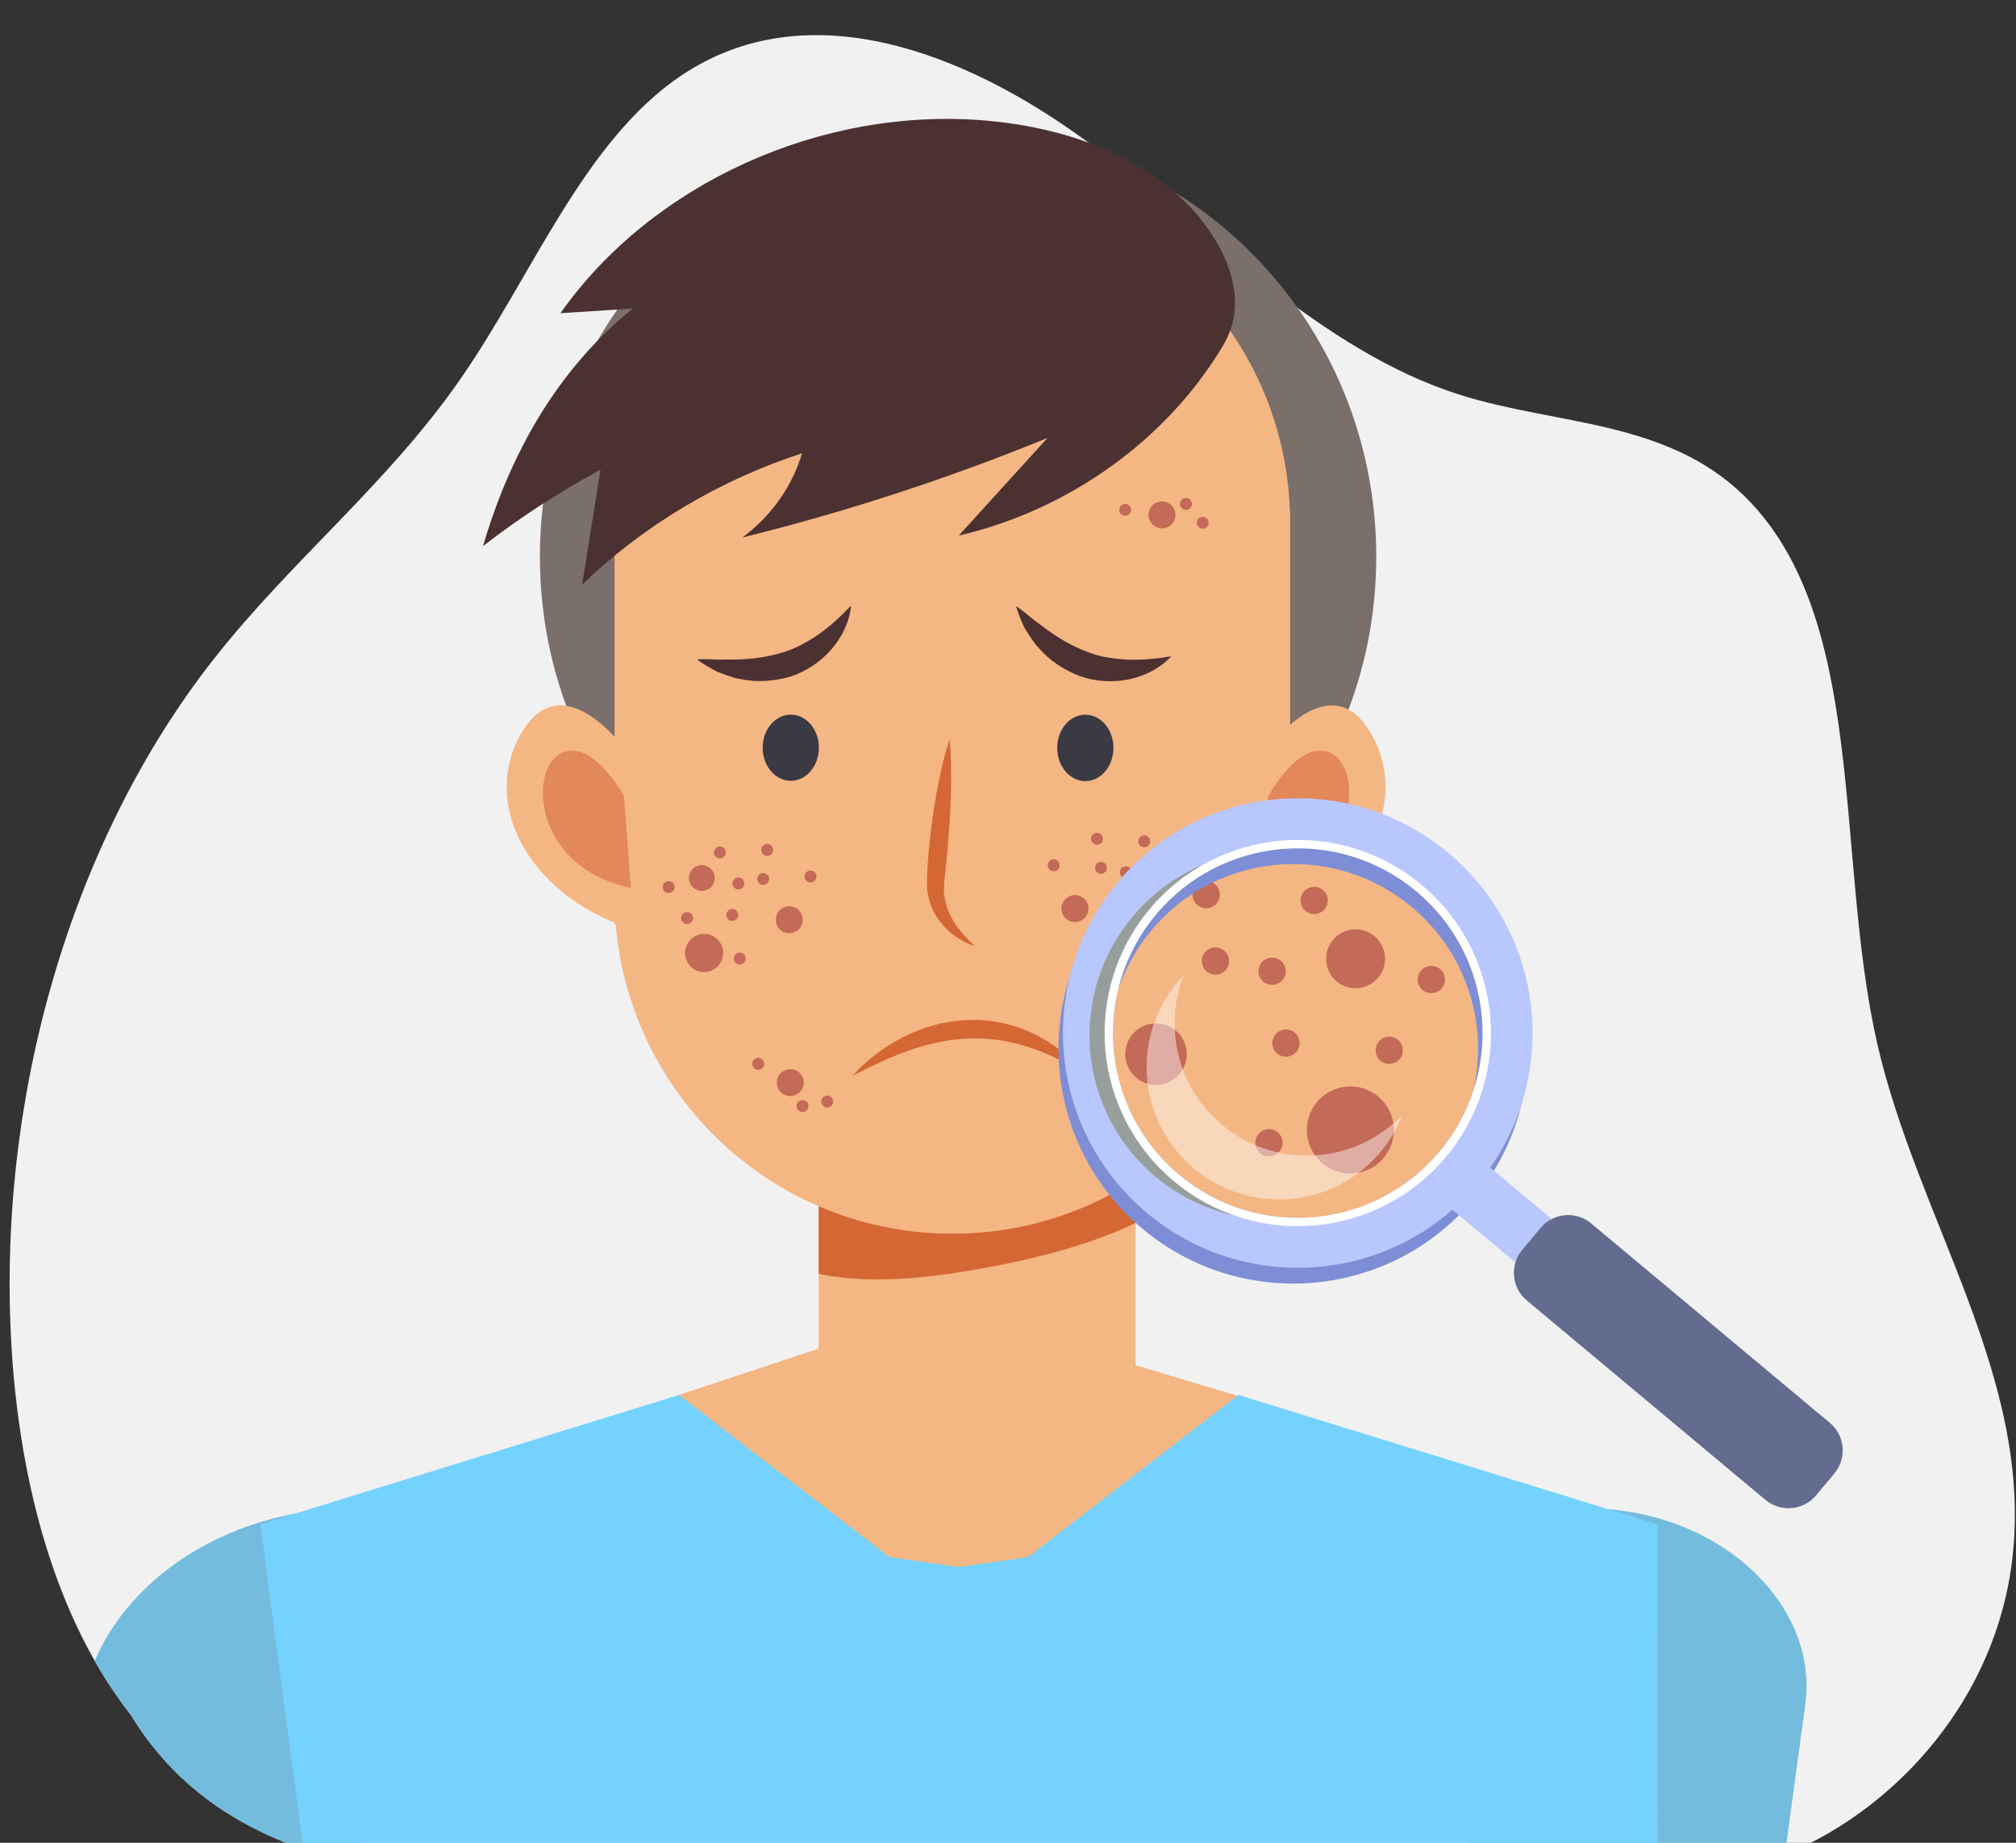 <svg width="595" height="544" viewBox="0 0 595 544" fill="none" xmlns="http://www.w3.org/2000/svg">
<rect x="0" y="0" width="595" height="544" fill="#333333" stroke="none"/>
<g clip-path="url(#clip0_466_556)">
<path d="M38.605 506.244C16.336 477.876 5.931 437.895 3.452 398.504C-1.225 324.244 21.064 248.017 63.077 194.577C86.069 165.329 114.423 142.832 135.899 111.876C157.26 81.086 172.363 41.472 201.243 22.183C238.228 -2.517 284.528 15.192 320.687 41.691C356.848 68.187 389.957 103.559 430.68 116.49C459.359 125.597 491.994 123.812 515.094 146.691C551.388 182.636 541.444 252.527 553.998 307.847C565.807 359.882 600.091 406.549 593.926 460.048C589.173 501.281 560.176 533.201 528.324 546.889C496.472 560.58 461.875 559.491 428.162 558.243C351.966 555.427 274.973 549.974 199.218 553.456C149.985 555.719 72.837 562.609 38.603 506.239L38.605 506.244Z" fill="#F1F1F1"/>
<path d="M173.159 486.124C162.851 458.451 128.946 441.021 91.721 446.089C61.496 450.205 37.346 468.03 27.976 490.336C31.168 495.951 34.703 501.277 38.603 506.244C51.844 528.044 71.5 540.38 93.48 547.185C120.908 541.522 146.185 528.991 162.142 502.72C166.2 497.55 169.864 491.993 173.159 486.124ZM532.817 503.185H532.813C536.494 476.15 512.321 450.536 478.823 445.977C445.325 441.414 415.186 459.635 411.504 486.667C411.495 486.732 411.489 486.797 411.48 486.862L408.389 509.568C420.113 527.027 432.876 543.486 446.564 558.823C473.781 559.392 501.142 558.15 526.775 547.547L532.815 503.187L532.817 503.185Z" fill="#74BCDE"/>
<path d="M241.62 316.965H335.163V463.777H241.62V316.965Z" fill="#F4B683"/>
<path d="M335.16 274.987H255.072C251.57 277.319 248.116 279.893 244.702 282.733C243.658 283.603 242.632 284.49 241.62 285.383V376.034C242.139 376.142 242.658 376.246 243.177 376.341C257.824 379.032 273.102 377.327 287.792 374.805C304.126 372 320.776 367.866 335.16 361.041V274.987Z" fill="#D56734"/>
<path d="M282.765 290.107C350.928 290.107 406.185 233.794 406.185 164.328C406.185 94.861 350.928 38.548 282.765 38.548C214.602 38.548 159.345 94.861 159.345 164.328C159.345 233.794 214.602 290.107 282.765 290.107Z" fill="#7A6F69"/>
<path d="M380.709 150.92C378.908 97.441 334.994 54.639 281.075 54.639C227.157 54.639 183.243 97.441 181.441 150.92H181.376V272.798H181.723C185.936 323.98 228.805 364.206 281.075 364.206C333.345 364.206 376.212 323.98 380.428 272.798H380.774V150.92H380.709Z" fill="#F4B683"/>
<path d="M404.82 216.851C392.142 194.376 372.548 222.998 372.548 222.998L366.208 275.714C399.633 268.303 417.498 239.328 404.82 216.853V216.851Z" fill="#F4B683"/>
<path d="M374.276 235.004C374.276 235.004 384.073 217.138 393.295 222.613C402.516 228.088 400.498 256.326 372.26 262.091L374.276 235.004Z" fill="#E38859"/>
<path d="M153.632 216.851C166.31 194.376 185.904 222.998 185.904 222.998L192.244 275.714C158.819 268.303 140.954 239.328 153.632 216.853V216.851Z" fill="#F4B683"/>
<path d="M184.176 235.004C184.176 235.004 174.379 217.138 165.157 222.613C155.936 228.088 157.954 256.326 186.192 262.091L184.176 235.004Z" fill="#E38859"/>
<path d="M312.028 220.788C312.028 226.2 315.742 230.589 320.323 230.589C324.905 230.589 328.619 226.2 328.619 220.788C328.619 215.375 324.905 210.986 320.323 210.986C315.742 210.986 312.028 215.375 312.028 220.788ZM241.685 220.729C241.685 226.118 237.971 230.487 233.389 230.487C228.808 230.487 225.094 226.118 225.094 220.729C225.094 215.341 228.808 210.971 233.389 210.971C237.971 210.971 241.685 215.341 241.685 220.729Z" fill="#3A3944"/>
<path d="M251.183 178.786C250.242 188.215 242.691 196.766 233.08 199.797C228.267 201.138 223.209 201.503 218.5 200.452C216.127 200.097 213.919 199.085 211.723 198.326C209.623 197.227 207.585 196.067 205.72 194.661C208.135 194.497 210.352 194.679 212.549 194.741C214.76 194.618 216.891 194.798 218.974 194.624C223.151 194.432 227.086 193.785 230.822 192.658C234.592 191.587 238.033 189.677 241.425 187.402C244.791 185.05 247.949 182.18 251.181 178.786H251.183ZM345.675 193.757C339.225 200.696 328.037 202.942 318.552 199.543C313.908 197.703 309.659 194.934 306.544 191.25C304.87 189.532 303.721 187.391 302.432 185.459C301.422 183.313 300.503 181.159 299.867 178.911C301.889 180.24 303.546 181.726 305.257 183.106C307.092 184.345 308.681 185.777 310.444 186.898C313.888 189.271 317.414 191.135 321.07 192.496C324.719 193.924 328.617 194.484 332.692 194.722C336.796 194.884 341.044 194.508 345.673 193.759L345.675 193.757ZM361.168 101.659C344.732 129.549 315.696 150.507 282.951 158.117L309.175 129.272C279.99 141.223 249.844 151.065 219.084 158.688C227.551 152.452 233.828 143.594 236.716 133.81C212.312 141.749 189.899 155.134 171.815 172.569C173.62 161.269 175.421 149.967 177.225 138.666C165.032 145.244 153.42 152.794 142.557 161.208C150.485 134.251 164.29 109.215 186.78 91.073C179.655 91.536 172.531 91.997 165.406 92.46C192.4 54.135 242.351 31.474 290.79 35.58C309.858 37.196 328.957 42.885 343.798 54.339C358.639 65.794 370.502 85.823 361.17 101.659H361.168Z" fill="#4B3132"/>
<path d="M280.256 218.274C280.781 223.84 280.784 229.341 280.639 234.822C280.474 240.301 280.115 245.759 279.62 251.191L279.226 255.259L278.798 259.311L278.683 260.321L278.638 261.21C278.618 261.799 278.53 262.398 278.601 262.982C278.655 263.566 278.616 264.174 278.759 264.751L278.902 265.636C278.928 265.783 278.943 265.934 278.975 266.082L279.101 266.514C280.29 271.208 283.544 275.593 287.714 279.246C286.362 278.863 285.071 278.266 283.834 277.568C283.195 277.241 282.62 276.821 282.01 276.432C281.441 275.997 280.844 275.58 280.306 275.091C278.11 273.187 276.226 270.763 275.027 267.922C274.433 266.508 273.998 265 273.79 263.455C273.624 262.685 273.626 261.911 273.6 261.132L273.574 259.969L273.608 258.932C273.654 257.548 273.751 256.174 273.829 254.799L274.16 250.689C274.666 245.22 275.399 239.784 276.364 234.374C277.353 228.969 278.523 223.585 280.254 218.27L280.256 218.274ZM319.318 316.759C316.711 314.999 314.033 313.502 311.299 312.189C308.573 310.865 305.776 309.775 302.947 308.899C297.288 307.151 291.456 306.338 285.638 306.597C284.909 306.586 284.184 306.694 283.457 306.736L282.367 306.82L281.281 306.971C280.559 307.075 279.827 307.131 279.107 307.27C278.387 307.408 277.669 307.555 276.944 307.679C274.074 308.304 271.201 309.054 268.387 310.078C262.721 312.031 257.212 314.696 251.605 317.551C255.827 312.877 260.963 309.011 266.697 306.11C269.544 304.613 272.609 303.517 275.735 302.621C278.878 301.758 282.138 301.291 285.413 301.122C291.978 300.83 298.606 302.182 304.494 304.895C307.436 306.262 310.215 307.93 312.722 309.922C313.981 310.908 315.171 311.977 316.281 313.115C317.388 314.252 318.442 315.444 319.315 316.764L319.318 316.759Z" fill="#D56734"/>
<path d="M224.923 251.783C225.414 252.622 226.491 252.906 227.33 252.415C228.17 251.924 228.453 250.847 227.962 250.007C227.471 249.168 226.394 248.885 225.554 249.376C224.715 249.867 224.432 250.944 224.923 251.783ZM210.962 252.538C211.453 253.377 212.53 253.661 213.369 253.17C214.209 252.679 214.492 251.601 214.001 250.762C213.51 249.923 212.433 249.64 211.593 250.131C210.754 250.622 210.471 251.699 210.962 252.538ZM216.404 261.69C216.895 262.53 217.973 262.813 218.812 262.322C219.651 261.831 219.935 260.754 219.443 259.914C218.952 259.075 217.875 258.792 217.036 259.283C216.197 259.774 215.913 260.851 216.404 261.69ZM203.852 261.113C204.912 262.928 207.241 263.54 209.054 262.48C210.869 261.42 211.481 259.09 210.421 257.278C209.361 255.463 207.031 254.851 205.219 255.91C203.404 256.97 202.792 259.3 203.852 261.113ZM195.822 262.759C196.313 263.598 197.39 263.882 198.23 263.391C199.069 262.9 199.352 261.822 198.861 260.983C198.37 260.144 197.293 259.86 196.454 260.351C195.614 260.842 195.331 261.92 195.822 262.759ZM201.264 271.911C201.756 272.75 202.833 273.034 203.672 272.543C204.511 272.052 204.795 270.975 204.304 270.135C203.813 269.296 202.735 269.013 201.896 269.504C201.057 269.995 200.773 271.072 201.264 271.911ZM237.687 259.62C238.178 260.46 239.256 260.743 240.095 260.252C240.934 259.761 241.218 258.684 240.727 257.844C240.236 257.005 239.158 256.722 238.319 257.213C237.48 257.704 237.196 258.781 237.687 259.62ZM223.724 260.375C224.215 261.214 225.293 261.498 226.132 261.007C226.971 260.516 227.255 259.439 226.764 258.599C226.273 257.76 225.195 257.477 224.356 257.968C223.517 258.459 223.233 259.536 223.724 260.375ZM235.314 327.393C235.805 328.233 236.883 328.516 237.722 328.025C238.561 327.534 238.845 326.457 238.354 325.618C237.863 324.778 236.785 324.495 235.946 324.986C235.107 325.477 234.823 326.554 235.314 327.393ZM242.634 326.076C243.125 326.915 244.203 327.199 245.042 326.708C245.881 326.217 246.165 325.139 245.674 324.3C245.183 323.461 244.105 323.178 243.266 323.669C242.427 324.16 242.143 325.237 242.634 326.076ZM229.498 273.529C230.605 275.426 233.041 276.064 234.936 274.957C236.833 273.849 237.471 271.416 236.364 269.519C235.256 267.622 232.82 266.984 230.925 268.091C229.028 269.199 228.39 271.634 229.498 273.529ZM229.818 321.603C230.925 323.5 233.361 324.138 235.256 323.03C237.153 321.923 237.791 319.487 236.684 317.592C235.576 315.695 233.14 315.057 231.246 316.165C229.349 317.272 228.71 319.708 229.818 321.603ZM215.85 271.831C216.809 271.989 217.715 271.34 217.873 270.38C217.911 270.152 217.903 269.918 217.85 269.693C217.798 269.468 217.701 269.256 217.566 269.068C217.432 268.88 217.261 268.72 217.065 268.599C216.868 268.477 216.65 268.395 216.422 268.357C216.193 268.319 215.96 268.327 215.735 268.38C215.51 268.432 215.297 268.529 215.109 268.664C214.921 268.798 214.762 268.969 214.64 269.165C214.518 269.362 214.436 269.58 214.399 269.809C214.361 270.037 214.369 270.27 214.422 270.495C214.475 270.72 214.571 270.933 214.706 271.121C214.841 271.308 215.011 271.468 215.207 271.59C215.404 271.712 215.622 271.794 215.85 271.831ZM206.893 286.876C209.958 287.382 212.855 285.305 213.361 282.24C213.867 279.175 211.79 276.279 208.725 275.772C205.66 275.266 202.764 277.343 202.257 280.408C201.751 283.473 203.828 286.37 206.893 286.876ZM218.042 284.71C219 284.868 219.906 284.219 220.064 283.259C220.222 282.299 219.573 281.394 218.613 281.236C218.385 281.199 218.151 281.207 217.926 281.259C217.701 281.312 217.489 281.408 217.301 281.543C217.113 281.678 216.954 281.848 216.832 282.045C216.71 282.241 216.628 282.46 216.59 282.688C216.553 282.916 216.561 283.149 216.613 283.374C216.666 283.6 216.762 283.812 216.897 284C217.032 284.188 217.202 284.347 217.399 284.469C217.595 284.591 217.814 284.673 218.042 284.71ZM223.491 315.799C224.449 315.957 225.355 315.308 225.513 314.348C225.671 313.387 225.022 312.483 224.062 312.325C223.101 312.167 222.197 312.816 222.039 313.777C222.002 314.005 222.009 314.238 222.062 314.463C222.115 314.688 222.211 314.901 222.346 315.089C222.481 315.276 222.651 315.436 222.848 315.558C223.044 315.68 223.263 315.762 223.491 315.799ZM334.711 327.393C334.22 328.233 333.142 328.516 332.303 328.025C331.464 327.534 331.18 326.457 331.671 325.618C332.162 324.778 333.24 324.495 334.079 324.986C334.918 325.477 335.202 326.554 334.711 327.393ZM327.39 326.076C326.899 326.915 325.822 327.199 324.983 326.708C324.144 326.217 323.86 325.139 324.351 324.3C324.842 323.461 325.92 323.178 326.759 323.669C327.598 324.16 327.882 325.237 327.39 326.076ZM340.205 321.603C339.097 323.5 336.662 324.138 334.767 323.03C332.87 321.923 332.232 319.487 333.339 317.592C334.447 315.695 336.882 315.057 338.777 316.165C340.674 317.272 341.312 319.708 340.205 321.603ZM325.268 248.478C324.777 249.317 323.7 249.601 322.861 249.11C322.022 248.619 321.738 247.541 322.229 246.702C322.72 245.863 323.798 245.579 324.637 246.07C325.476 246.561 325.759 247.639 325.268 248.478ZM339.229 249.233C338.738 250.072 337.661 250.356 336.822 249.864C335.982 249.373 335.699 248.296 336.19 247.457C336.681 246.618 337.758 246.334 338.598 246.825C339.437 247.316 339.72 248.394 339.229 249.233ZM333.787 258.385C333.296 259.224 332.219 259.508 331.379 259.017C330.54 258.526 330.257 257.448 330.748 256.609C331.239 255.77 332.316 255.486 333.155 255.978C333.995 256.469 334.278 257.546 333.787 258.385ZM354.371 259.454C353.88 260.293 352.803 260.576 351.964 260.085C351.124 259.594 350.841 258.517 351.332 257.678C351.823 256.838 352.9 256.555 353.74 257.046C354.579 257.537 354.862 258.614 354.371 259.454ZM348.929 268.606C348.438 269.445 347.361 269.729 346.521 269.238C345.682 268.746 345.399 267.669 345.89 266.83C346.381 265.991 347.458 265.707 348.297 266.198C349.136 266.689 349.42 267.767 348.929 268.606ZM312.506 256.315C312.015 257.154 310.938 257.438 310.098 256.947C309.259 256.456 308.976 255.378 309.467 254.539C309.958 253.7 311.035 253.416 311.874 253.907C312.714 254.398 312.997 255.476 312.506 256.315ZM326.467 257.07C325.976 257.909 324.899 258.193 324.059 257.702C323.22 257.21 322.937 256.133 323.428 255.294C323.919 254.455 324.996 254.171 325.835 254.662C326.674 255.153 326.958 256.231 326.467 257.07ZM320.693 270.224C319.586 272.121 317.15 272.759 315.255 271.652C313.358 270.544 312.72 268.111 313.828 266.213C314.935 264.316 317.371 263.678 319.266 264.786C321.161 265.893 321.801 268.329 320.693 270.224ZM334.343 268.526C334.115 268.563 333.881 268.556 333.656 268.503C333.431 268.45 333.219 268.354 333.031 268.219C332.843 268.084 332.684 267.914 332.562 267.717C332.44 267.521 332.358 267.303 332.32 267.074C332.283 266.846 332.29 266.613 332.343 266.388C332.396 266.163 332.492 265.95 332.627 265.762C332.762 265.575 332.932 265.415 333.129 265.293C333.325 265.171 333.544 265.089 333.772 265.052C334 265.014 334.233 265.022 334.458 265.075C334.683 265.127 334.896 265.224 335.084 265.359C335.272 265.493 335.431 265.664 335.553 265.86C335.675 266.057 335.757 266.275 335.794 266.503C335.832 266.731 335.824 266.965 335.771 267.19C335.719 267.415 335.622 267.627 335.488 267.815C335.353 268.003 335.182 268.163 334.986 268.284C334.789 268.406 334.571 268.488 334.343 268.526ZM332.149 281.405C331.921 281.443 331.688 281.435 331.463 281.383C331.238 281.33 331.025 281.234 330.837 281.099C330.649 280.964 330.49 280.793 330.368 280.597C330.246 280.4 330.164 280.182 330.127 279.954C330.089 279.726 330.097 279.492 330.15 279.267C330.202 279.042 330.299 278.83 330.434 278.642C330.568 278.454 330.739 278.295 330.935 278.173C331.132 278.051 331.35 277.969 331.578 277.931C331.806 277.894 332.04 277.901 332.265 277.954C332.49 278.007 332.702 278.103 332.89 278.238C333.078 278.373 333.238 278.543 333.359 278.74C333.481 278.936 333.563 279.155 333.601 279.383C333.638 279.611 333.631 279.844 333.578 280.069C333.525 280.294 333.429 280.507 333.294 280.695C333.159 280.882 332.989 281.042 332.792 281.164C332.596 281.286 332.378 281.368 332.149 281.405ZM346.534 315.799C346.306 315.837 346.073 315.829 345.848 315.776C345.623 315.724 345.41 315.627 345.222 315.492C345.034 315.358 344.875 315.187 344.753 314.991C344.631 314.794 344.549 314.576 344.512 314.348C344.474 314.119 344.482 313.886 344.534 313.661C344.587 313.436 344.683 313.223 344.818 313.035C344.953 312.848 345.123 312.688 345.32 312.566C345.516 312.444 345.735 312.362 345.963 312.325C346.191 312.288 346.425 312.295 346.65 312.348C346.875 312.401 347.087 312.497 347.275 312.632C347.463 312.767 347.622 312.937 347.744 313.133C347.866 313.33 347.948 313.548 347.986 313.777C348.023 314.005 348.016 314.238 347.963 314.463C347.91 314.688 347.814 314.901 347.679 315.089C347.544 315.276 347.374 315.436 347.177 315.558C346.981 315.68 346.762 315.762 346.534 315.799ZM349.381 147.135C350.285 146.776 351.308 147.219 351.667 148.121C352.026 149.026 351.583 150.049 350.681 150.408C349.777 150.767 348.754 150.323 348.395 149.421C348.035 148.517 348.479 147.494 349.381 147.135ZM354.332 152.686C355.237 152.327 356.26 152.77 356.619 153.672C356.978 154.576 356.534 155.599 355.632 155.958C354.728 156.317 353.705 155.874 353.346 154.972C352.987 154.068 353.43 153.045 354.332 152.686ZM341.485 148.303C343.527 147.494 345.838 148.491 346.647 150.533C347.456 152.575 346.459 154.886 344.417 155.695C342.375 156.504 340.064 155.506 339.255 153.464C338.446 151.422 339.443 149.112 341.485 148.301V148.303ZM332.924 148.971C333.776 149.439 334.09 150.509 333.622 151.362C333.155 152.214 332.084 152.528 331.232 152.06C330.38 151.593 330.066 150.522 330.534 149.67C331.001 148.818 332.072 148.504 332.924 148.971Z" fill="#C46A58"/>
<path d="M379.734 416.409L335.16 403.019L289.836 436.558L280.537 425.708L243.06 419.206L242.563 397.81L200.406 411.803C200.406 411.803 186.765 490.805 291.385 490.805C396.005 490.805 379.732 416.409 379.732 416.409H379.734Z" fill="#F4B683"/>
<path d="M381.27 367.74C415.216 367.74 442.735 340.221 442.735 306.275C442.735 272.328 415.216 244.809 381.27 244.809C347.323 244.809 319.804 272.328 319.804 306.275C319.804 340.221 347.323 367.74 381.27 367.74Z" fill="#F4B683"/>
<mask id="mask0_466_556" style="mask-type:luminance" maskUnits="userSpaceOnUse" x="319" y="244" width="124" height="124">
<path d="M381.27 367.74C415.216 367.74 442.735 340.221 442.735 306.275C442.735 272.328 415.216 244.809 381.27 244.809C347.323 244.809 319.804 272.328 319.804 306.275C319.804 340.221 347.323 367.74 381.27 367.74Z" fill="white"/>
</mask>
<g mask="url(#mask0_466_556)">
<path d="M359.468 266.125C358.347 268.041 355.887 268.688 353.969 267.57C352.052 266.451 351.405 263.99 352.524 262.071C353.642 260.155 356.106 259.508 358.023 260.626C359.939 261.744 360.586 264.206 359.468 266.125ZM391.346 267.847C390.225 269.763 387.766 270.41 385.847 269.292C383.93 268.173 383.284 265.712 384.402 263.793C385.523 261.876 387.982 261.23 389.901 262.348C391.817 263.468 392.464 265.928 391.346 267.847ZM378.918 288.743C377.798 290.659 375.338 291.306 373.42 290.188C371.503 289.067 370.856 286.608 371.975 284.689C373.093 282.772 375.555 282.125 377.473 283.244C379.39 284.362 380.037 286.824 378.918 288.743ZM407.58 287.425C405.162 291.568 399.842 292.965 395.7 290.547C391.558 288.128 390.16 282.809 392.579 278.667C394.997 274.524 400.316 273.127 404.459 275.545C408.601 277.964 409.998 283.283 407.58 287.425ZM425.915 291.187C424.796 293.103 422.333 293.75 420.416 292.632C418.5 291.513 417.853 289.052 418.971 287.133C420.089 285.217 422.551 284.57 424.47 285.688C426.386 286.809 427.033 289.268 425.915 291.187ZM413.488 312.083C412.367 313.999 409.908 314.646 407.989 313.528C406.072 312.409 405.425 309.948 406.544 308.029C407.662 306.113 410.124 305.466 412.043 306.584C413.959 307.702 414.606 310.164 413.488 312.083ZM330.326 284.018C329.207 285.935 326.746 286.582 324.827 285.463C322.91 284.343 322.264 281.883 323.382 279.965C324.5 278.048 326.962 277.401 328.881 278.52C330.797 279.64 331.444 282.1 330.326 284.018ZM362.204 285.74C361.086 287.657 358.624 288.303 356.705 287.185C354.789 286.067 354.142 283.605 355.26 281.686C356.379 279.77 358.842 279.123 360.759 280.241C362.675 281.362 363.322 283.821 362.204 285.74ZM349.022 315.773C346.493 320.104 340.934 321.564 336.603 319.035C332.273 316.506 330.812 310.947 333.341 306.619C335.87 302.288 341.429 300.828 345.758 303.357C350.088 305.885 351.548 311.445 349.02 315.775L349.022 315.773ZM380.184 311.897C377.993 312.258 375.925 310.774 375.563 308.585C375.202 306.394 376.686 304.326 378.875 303.965C381.066 303.603 383.134 305.087 383.496 307.276C383.857 309.468 382.373 311.536 380.184 311.897ZM400.634 346.25C393.634 347.405 387.024 342.665 385.869 335.665C384.714 328.665 389.453 322.055 396.453 320.9C403.453 319.745 410.063 324.484 411.218 331.484C412.374 338.484 407.634 345.094 400.634 346.25ZM375.178 341.305C372.987 341.666 370.919 340.182 370.558 337.993C370.197 335.802 371.681 333.734 373.87 333.372C376.061 333.011 378.129 334.495 378.49 336.684C378.851 338.875 377.367 340.943 375.178 341.305Z" fill="#C46A58"/>
</g>
<path d="M328.528 265.177C303.983 294.542 307.892 338.244 337.257 362.789C366.621 387.334 410.323 383.425 434.868 354.061C459.413 324.696 455.504 280.994 426.14 256.449C396.775 231.904 353.073 235.813 328.528 265.177ZM339.842 274.632C359.165 251.515 393.567 248.439 416.685 267.762C439.802 287.086 442.878 321.488 423.555 344.606C404.232 367.723 369.829 370.799 346.712 351.476C323.594 332.152 320.518 297.75 339.842 274.632Z" fill="#7D8ED6"/>
<path d="M329.856 260.522C305.311 289.887 309.22 333.589 338.585 358.134C367.949 382.679 411.651 378.77 436.196 349.406C460.741 320.041 456.833 276.339 427.468 251.794C398.103 227.249 354.402 231.158 329.856 260.522ZM341.17 269.977C360.493 246.86 394.895 243.784 418.013 263.107C441.13 282.431 444.206 316.833 424.883 339.95C405.56 363.068 371.157 366.144 348.04 346.821C324.922 327.497 321.846 293.095 341.17 269.977Z" fill="#B9C7FF"/>
<path d="M374.718 251.05C362.059 252.997 350.03 259.378 341.17 269.977C321.846 293.095 324.922 327.497 348.04 346.821C358.639 355.681 371.609 359.827 384.413 359.497C369.463 361.794 353.636 357.902 341.118 347.439C318 328.116 314.924 293.713 334.248 270.596C344.711 258.078 359.597 251.439 374.718 251.05Z" fill="#989E9C"/>
<path d="M339.283 268.403C319.09 292.56 322.305 328.514 346.463 348.707C370.621 368.9 406.574 365.685 426.767 341.527C446.96 317.369 443.746 281.416 419.588 261.223C395.43 241.03 359.476 244.245 339.283 268.403ZM341.17 269.979C360.493 246.862 394.895 243.786 418.013 263.109C441.13 282.433 444.206 316.835 424.883 339.953C405.56 363.07 371.157 366.146 348.04 346.823C324.922 327.499 321.846 293.097 341.17 269.979Z" fill="white"/>
<path d="M447.119 372.569L422.343 351.86L433.062 339.035L457.838 359.744L447.119 372.569Z" fill="#B9C7FF"/>
<path d="M450.611 383.897L521.052 442.775C525.544 446.53 532.233 445.933 535.988 441.441L541.392 434.977C545.147 430.484 544.55 423.796 540.057 420.041L469.617 361.162C467.503 359.395 464.903 358.592 462.353 358.705C459.48 358.83 456.67 360.117 454.68 362.499L449.277 368.963C445.521 373.455 446.118 380.144 450.611 383.899V383.897Z" fill="#636B8F"/>
<path opacity="0.45" d="M349.305 287.957C347.605 292.338 346.671 297.101 346.671 302.083C346.671 323.66 364.162 341.149 385.737 341.149C396.81 341.149 406.808 336.541 413.916 329.139C408.253 343.734 394.078 354.08 377.482 354.08C355.905 354.08 338.416 336.589 338.416 315.014C338.416 304.512 342.561 294.977 349.303 287.957H349.305Z" fill="white"/>
<path d="M489.098 449.996L365.533 411.803L303.403 459.674L282.97 462.592L262.537 459.674L200.408 411.803L76.843 449.996L89.56 545.903C125.248 558.213 167.887 554.901 199.22 553.461C274.975 549.978 351.968 555.431 428.164 558.248C439.571 558.67 451.079 559.072 462.545 558.892C467.268 554.72 484.746 561.702 489.243 557.218L489.098 449.998V449.996Z" fill="#75D2FE"/>
</g>
<defs>
<clipPath id="clip0_466_556">
<rect width="595" height="544" fill="white"/>
</clipPath>
</defs>
</svg>
